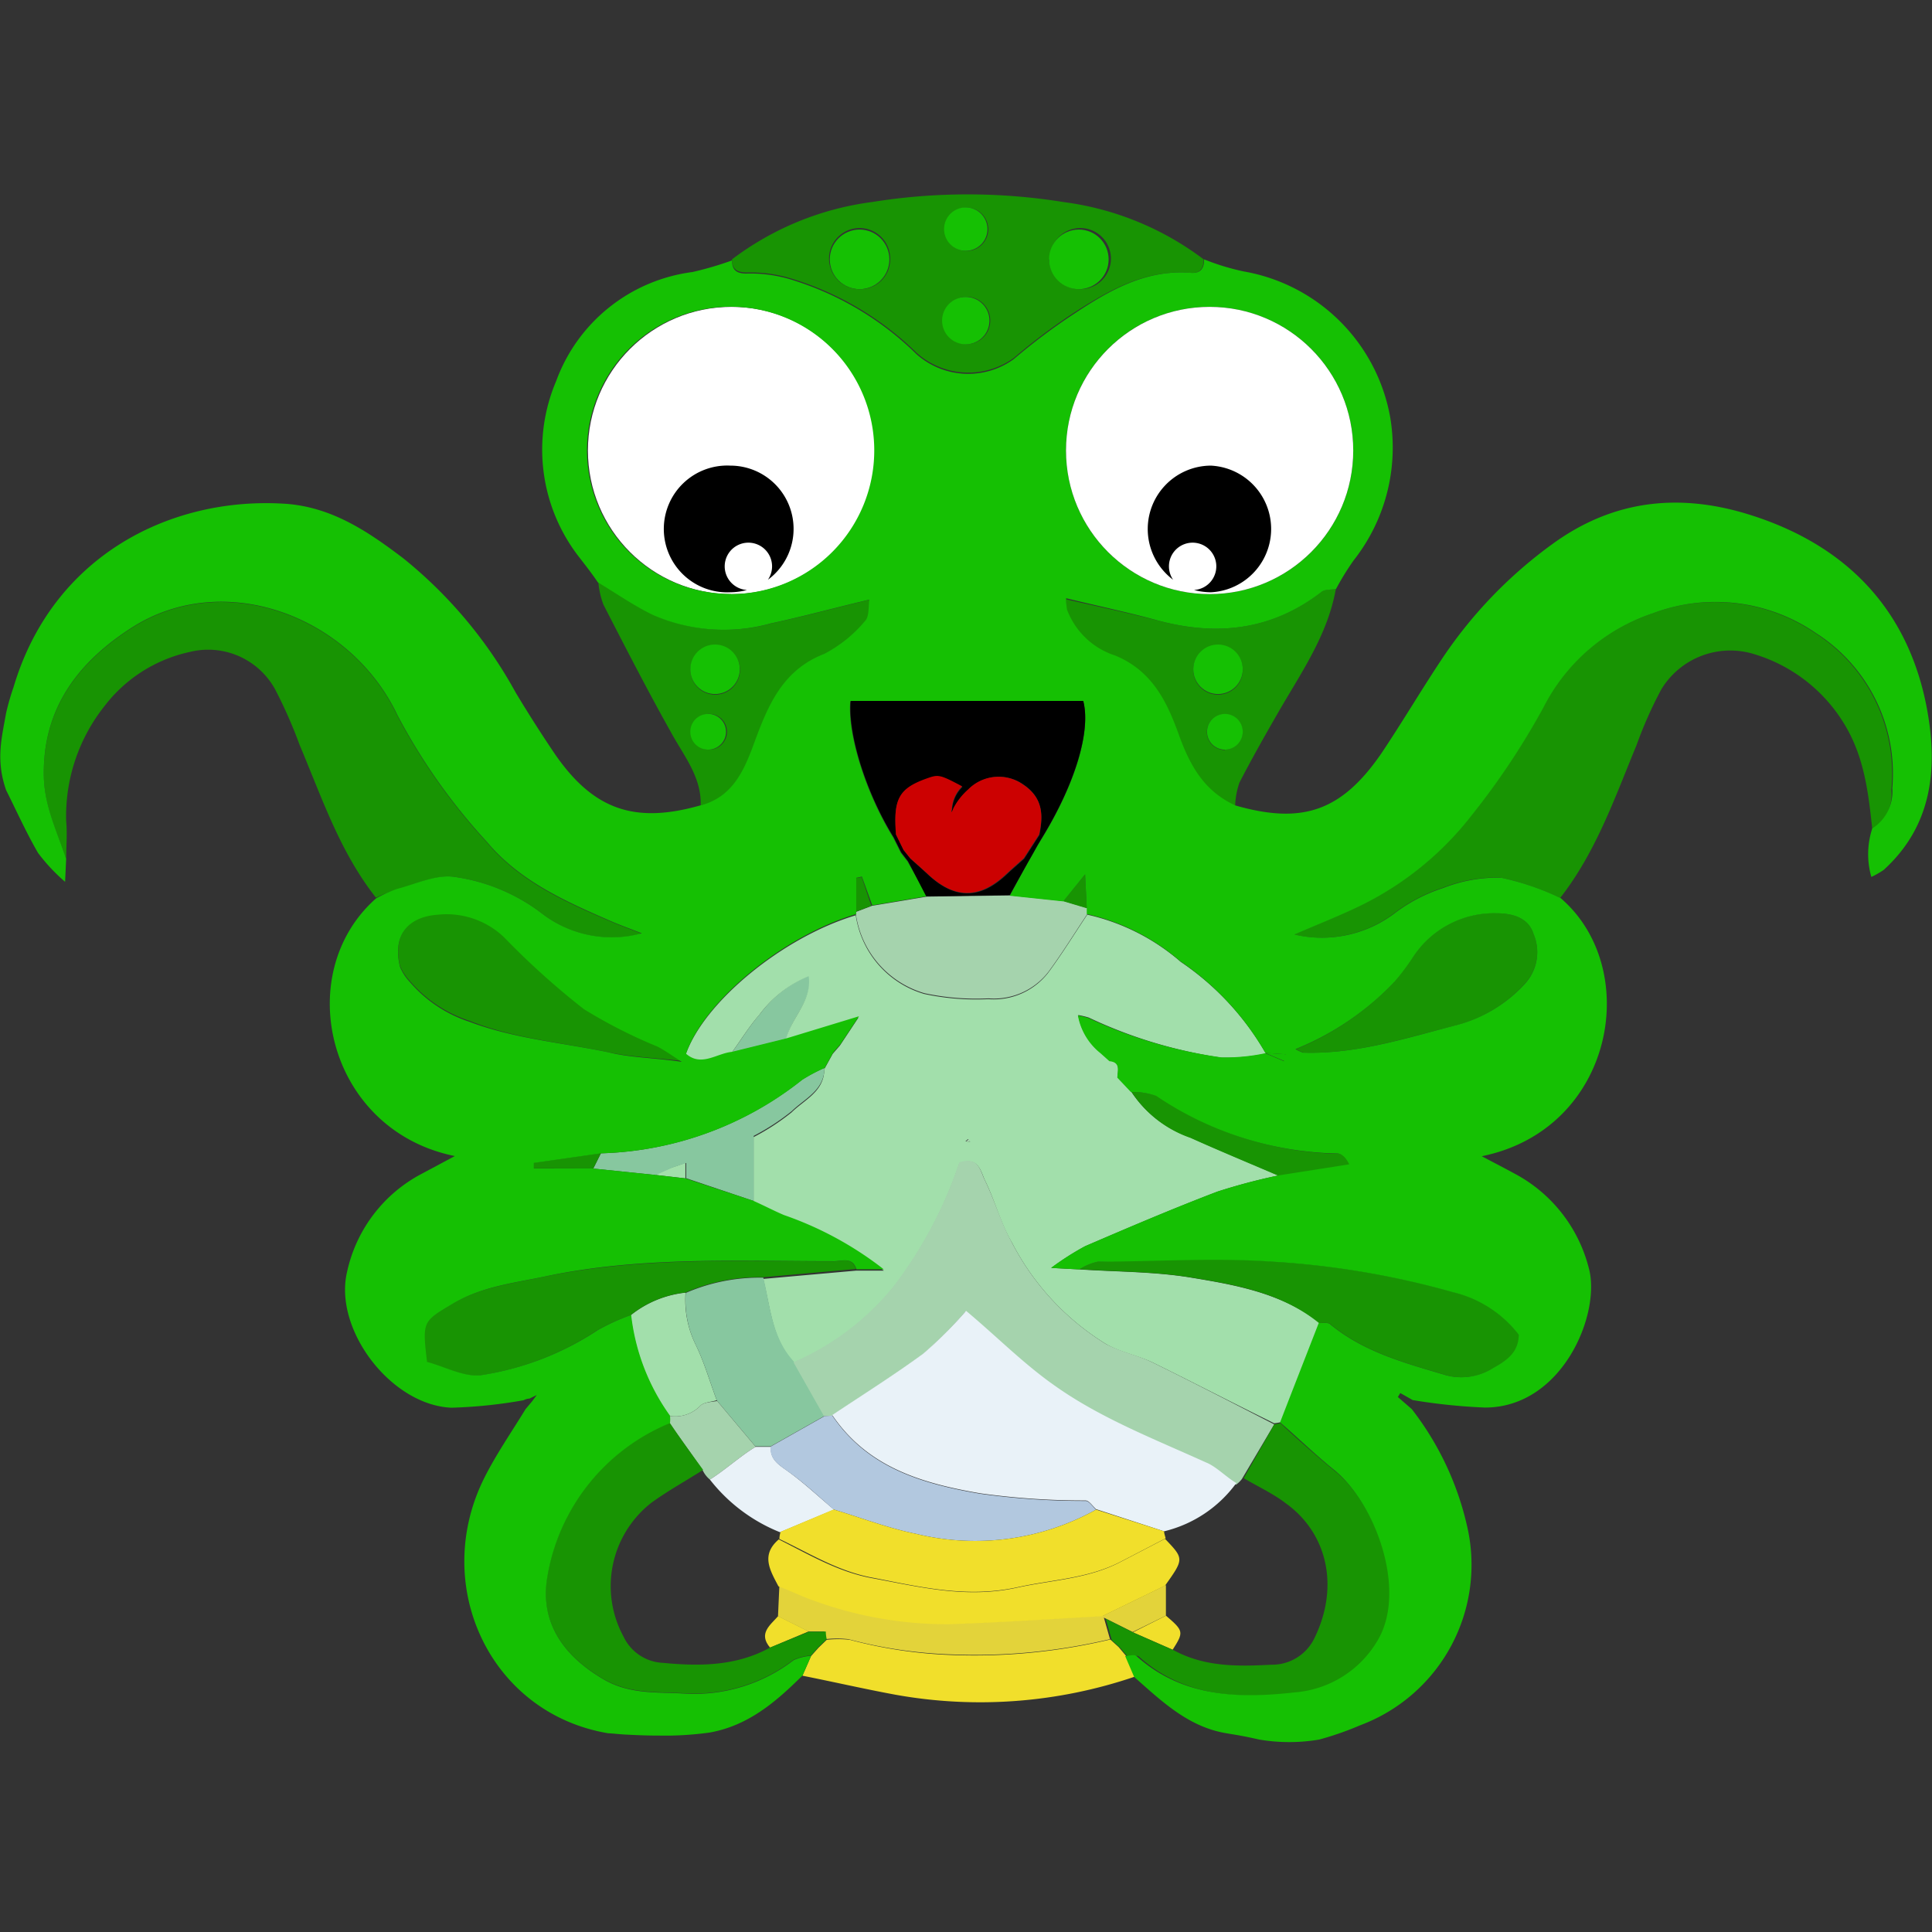<?xml version="1.0" ?>
<svg xmlns="http://www.w3.org/2000/svg" viewBox="0 0 126.45 126.45">
	<rect x="0" y="0" width="126.45" height="126.45" fill="#333333" stroke="none"/>
	<style>
		.cls0 { fill: #f1df2b; }
		.cls1 { fill: #87c79f; }
		.cls2 { fill: #15c003; }
		.cls3 { fill: #a2dfab; }
		.cls4 { fill: #a5d3ad; }
		.cls5 { fill: #e3d33a; }
		.cls6 { fill: #e9f2f8; }
		.cls7 { fill: #b2c8df; }
		.cls8 { fill: #189403; }
		.cls9 { fill: #000; }
		.cls10 { fill: #cc0101; }
		.cls11 { fill: #fff; }
	</style>
	<g transform="translate(-0.6 -0.775)">
		<path d="M73.27 108.08l.55.5.47.56.59 1.37a31.36 31.36 0 01-15.7 1.18c-2-.37-4-.83-6.06-1.24l.56-1.28.5-.56.53-.51a6.86 6.86 0 011.51 0 29.94 29.94 0 006.8 1 38.47 38.47 0 0010.25-1.02z" class="cls0"/>
		<path d="M48.51 69.65c.61-.84 1.16-1.74 1.84-2.52a7.64 7.64 0 013.22-2.51c.22 1.65-1.15 2.71-1.5 4.15z" class="cls1"/>
		<path d="M83.46 69.69l1.35.09-.13.45-1.23-.52z" class="cls2"/>
		<path d="M55.12 69.72l-.55 1z" class="cls3"/>
		<path d="M78.46 84.38c-2.37-.38-4.79-.36-7.19-.52l-1.86-.1a18.14 18.14 0 012.22-1.42c2.86-1.23 5.74-2.46 8.65-3.57a38.92 38.92 0 014-1.06c-1.93-.83-3.87-1.63-5.78-2.49a7.59 7.59 0 01-3.86-3l-.89-.94c0-.45.23-1-.52-1.08l-.58-.52a4.07 4.07 0 01-1.48-2.47 5.87 5.87 0 01.68.16A30.52 30.52 0 0080.56 70a12.51 12.51 0 002.89-.27 18.12 18.12 0 00-5.57-6 14 14 0 00-6.12-3.09c-.84 1.26-1.64 2.56-2.54 3.78a4.51 4.51 0 01-3.93 1.75 16.27 16.27 0 01-4.2-.34 6.32 6.32 0 01-4.48-5.15c-4.76 1.42-9.94 5.67-11.14 9.14 1.05.89 2 0 3-.12.61-.84 1.16-1.74 1.84-2.52a7.58 7.58 0 013.22-2.51c.22 1.65-1.15 2.71-1.5 4.15l4.76-1.45-1.22 1.84-.47.54-.55 1c0 1.47-1.3 2-2.14 2.83a14.94 14.94 0 01-2.49 1.62v4.26c.65.31 1.29.65 2 .93a22.63 22.63 0 016.53 3.55h-1.83l-6.07.54c.48 1.9.57 3.94 2 5.49a17.14 17.14 0 006.58-5 28 28 0 004.27-8.07c1.28-.45 1.39.58 1.68 1.16.65 1.32 1 2.77 1.76 4.06A16.89 16.89 0 0073 88.75c.91.52 2 .72 3 1.18 2.67 1.31 5.31 2.68 8 4a3.54 3.54 0 00.45-.08c.84-2.17 1.69-4.34 2.53-6.5-2.52-1.96-5.55-2.48-8.52-2.97zm-14.67-8.9l.16-.15.15.17zM45.47 85.38a6.89 6.89 0 00-3.59 1.48 14 14 0 002.54 6.59 2.3 2.3 0 002-.65c.22-.25.72-.26 1.09-.38-.46-1.23-.82-2.5-1.39-3.66a6.65 6.65 0 01-.65-3.38zM45.46 76.88c-.42.16-.7.24-1 .35l-1 .44 2 .23z" class="cls3"/>
		<path d="M55.61 69.16l-.47.54z" class="cls3"/>
		<path d="M49.93 79.38v-4.26a14.94 14.94 0 002.49-1.62c.84-.82 2.14-1.36 2.14-2.83a10.84 10.84 0 00-1.47.78 22.14 22.14 0 01-13.16 4.81l-.5 1 4.08.42 1-.44c.26-.11.54-.19 1-.35v1zM52.56 89.89c-1.44-1.55-1.53-3.59-2-5.49a12.14 12.14 0 00-5.08 1 6.65 6.65 0 00.65 3.38c.57 1.16.93 2.43 1.39 3.66l2.52 3h1l3.54-2z" class="cls1"/>
		<path d="M61.1 65.78a16.27 16.27 0 004.2.34 4.51 4.51 0 003.93-1.75c.9-1.22 1.7-2.52 2.54-3.78v-.38l-1.54-.46-3.5-.37-5.47.08-3.59.6-1.05.4v.17a6.32 6.32 0 004.48 5.15zM46.42 92.8a2.3 2.3 0 01-2 .65 2 2 0 010 .49c.72 1 1.45 2 2.18 3.08a1.71 1.71 0 00.46.59c.84-.5 2.13-1.64 3-2.14l-2.52-3c-.4.07-.9.08-1.12.33zM76 89.93c-.95-.46-2-.66-3-1.18a16.89 16.89 0 01-6.18-6.67c-.71-1.29-1.11-2.74-1.76-4.06-.29-.58-.4-1.61-1.68-1.16a28 28 0 01-4.27 8.07 17.14 17.14 0 01-6.58 5l2 3.53a4 4 0 00.49 0c2-1.33 4-2.59 5.93-4a26.92 26.92 0 002.83-2.82c2 1.67 3.77 3.48 5.85 4.93 3 2.12 6.5 3.47 9.87 5 .64.29 1.36 1 2 1.38a1.91 1.91 0 00.38-.37L84 94c-2.7-1.39-5.34-2.76-8-4.07zM64.1 75.5l-.1-.17-.16.15z" class="cls4"/>
		<path d="M53.57 64.62l.24-.41-.24.41z" class="cls1"/>
		<path d="M51.53 106.55l2 1-2.53 1.06c-.78-.92 0-1.46.53-2.06z" class="cls0"/>
		<path d="M54.11 108.59l-.5.56z" class="cls2"/>
		<path d="M76.91 106.52v-2l-4.11 2c-3.32.18-6.64.41-10 .52a25.34 25.34 0 01-8.7-1.48c-.85-.28-1.66-.69-2.49-1l-.09 2 2 1h1.04a2.14 2.14 0 00.06.5 6.86 6.86 0 011.51 0 29.94 29.94 0 006.8 1 38.47 38.47 0 0010.32-1l-.4-1.41 1.88.94z" class="cls5"/>
		<path d="M74.75 107.61l2.16-1.09c1.17 1 1.18 1.07.44 2.23z" class="cls0"/>
		<path d="M74.29 109.14l-.47-.56z" class="cls2"/>
		<path d="M51.65 101.06a11 11 0 01-4.59-3.45c.84-.5 2.13-1.64 3-2.14h1c-.06.76.41 1.11 1 1.52 1.1.78 2.09 1.72 3.13 2.59zM81.52 97.84a8.23 8.23 0 01-4.73 3.16l-4.45-1.45c-.23-.2-.45-.56-.69-.57a48.63 48.63 0 01-6.91-.47c-3.83-.66-7.35-1.7-9.67-5.12 2-1.33 4-2.59 5.93-4a26.92 26.92 0 002.83-2.82c2 1.67 3.77 3.48 5.85 4.93 3 2.12 6.5 3.47 9.87 5 .64.25 1.36 1 1.97 1.34z" class="cls6"/>
		<path d="M55.07 93.42c2.32 3.42 5.84 4.46 9.67 5.12a48.63 48.63 0 006.91.47c.24 0 .46.37.69.57a16.29 16.29 0 01-11.76 1.59c-1.84-.37-3.62-1.06-5.42-1.6-1-.87-2-1.81-3.13-2.59-.58-.41-1.05-.76-1-1.52l3.54-2a4 4 0 00.5-.04z" class="cls7"/>
		<path d="M55.16 99.57c1.8.54 3.58 1.23 5.42 1.6a16.29 16.29 0 0011.76-1.59l4.45 1.42c0 .15.07.31.1.46l-3 1.56c-2.1 1.07-4.42 1.14-6.65 1.63-3.33.74-6.36 0-9.5-.61-2.23-.4-4.13-1.58-6.13-2.54a1.85 1.85 0 01.08-.47z" class="cls0"/>
		<path d="M51.57 101.53c2 1 3.9 2.14 6.13 2.54 3.14.58 6.17 1.35 9.5.61 2.23-.49 4.55-.56 6.65-1.63l3-1.56c1.25 1.31 1.25 1.31 0 3.07l-4.11 2c-3.32.18-6.64.41-10 .52a25.34 25.34 0 01-8.7-1.48c-.85-.28-1.66-.69-2.49-1-.55-1.05-1.17-2.05.02-3.07z" class="cls0"/>
		<circle cx="56.86" cy="17.75" r="1.95" class="cls2"/>
		<path d="M119.42 42.22a11.63 11.63 0 00-10.68-1.29 12.43 12.43 0 00-7.15 6.16 48.68 48.68 0 01-4.65 7A20.76 20.76 0 0189.73 60c-1.36.67-2.77 1.22-4.44 1.94a7.89 7.89 0 006.65-1.46A10.64 10.64 0 0195 58.89a9.73 9.73 0 013.8-.68 17.24 17.24 0 013.91 1.34c2.35-3 3.58-6.57 5-10a27.16 27.16 0 011.62-3.65 5.28 5.28 0 016.12-2.3 10.39 10.39 0 015.84 4.53c1.33 2.16 1.6 4.53 1.86 7a2.86 2.86 0 001.24-2.66 10.91 10.91 0 00-4.97-10.25zM30.37 58.17A12.21 12.21 0 0136 60.51a7.49 7.49 0 006.59 1.37c-.86-.34-1.46-.55-2.05-.81-3-1.29-5.95-2.62-8.09-5.18a39.36 39.36 0 01-5.84-8.27C23.56 41.13 15.29 38 9.23 41.87c-3.53 2.26-5.88 5.33-5.76 9.82.06 1.92.89 3.58 1.46 5.33 0-.84.08-1.68 0-2.52a11.58 11.58 0 012.5-7.5A9.57 9.57 0 0113 43.45a5 5 0 015.6 2.43 30.6 30.6 0 011.61 3.65c1.46 3.45 2.63 7 5 10a9 9 0 011.37-.53c1.26-.37 2.6-1 3.79-.83zM54.07 107.57h-.53L51 108.61c-2.21 1.22-4.62 1.23-7 1a3 3 0 01-2.59-1.72 6.92 6.92 0 011.85-8.78c1.07-.77 2.24-1.42 3.36-2.13-.73-1-1.46-2-2.18-3.08a13.21 13.21 0 00-8 9.92c-.57 3 .93 5.25 3.64 6.84 1.73 1 3.49.83 5.29.94a10.68 10.68 0 007.17-2.19 3.29 3.29 0 011.14-.28l.5-.56.53-.51a2.14 2.14 0 01-.06-.5zM87.9 97c-1.21-1-2.34-2-3.5-3.08a3.54 3.54 0 01-.4.08l-2 3.52c.94.56 1.92 1 2.8 1.68 2.64 1.92 3.49 5.38 1.84 8.77a3.07 3.07 0 01-2.83 1.76c-2.18.12-4.35.15-6.36-.93l-2.6-1.14-1.88-.94.4 1.41.55.5.47.56c.25 0 .6-.1.74 0 3 2.72 6.74 2.79 10.38 2.38a6.9 6.9 0 005.43-3.44c1.78-3.31-.31-9-3.04-11.13zM95.71 85.34a55.62 55.62 0 00-11.87-2c-3.76-.31-7.56-.08-11.35 0a3.46 3.46 0 00-1.22.51c2.4.16 4.82.14 7.19.52 3 .49 6 1 8.47 3 .25 0 .58-.06.74.07 2.22 1.84 4.93 2.55 7.61 3.35a3.9 3.9 0 003.1-.5c.88-.48 1.65-1 1.64-2.16a7.68 7.68 0 00-4.31-2.79zM55.15 83.33c-6.32 0-12.67-.29-18.91 1-2.05.44-4.19.67-6.08 1.81s-2 1.1-1.64 3.78c1.16.3 2.5 1.06 3.66.85a19.05 19.05 0 007.5-2.92 13.78 13.78 0 012.2-1 6.89 6.89 0 013.59-1.48 12.14 12.14 0 015.08-1l6.07-.54c-.25-.83-.95-.49-1.47-.5z" class="cls8"/>
		<path d="M40.43 69.65c1.43.3 2.91.35 4.79.56-.79-.5-1.18-.78-1.6-1a32.92 32.92 0 01-4.81-2.45 51.19 51.19 0 01-5.21-4.69 5.43 5.43 0 00-4.31-1.49c-2 .13-3 1.46-2.51 3.41a3.25 3.25 0 00.65 1 8.68 8.68 0 003.9 2.6c2.93 1.17 6.06 1.41 9.1 2.06zM98.54 60.54a6.32 6.32 0 00-5.46 2.88c-.39.52-.75 1.07-1.18 1.57a18.39 18.39 0 01-6.48 4.45 2.78 2.78 0 00.49.23c3.5.12 6.8-1 10.12-1.82a9.24 9.24 0 004.39-2.71 3.06 3.06 0 00.55-3.25c-.31-1-1.27-1.33-2.43-1.35zM74.66 72.25a7.59 7.59 0 003.86 3c1.91.86 3.85 1.66 5.78 2.49L89 77c-.26-.52-.53-.71-.8-.71a21.9 21.9 0 01-11.82-3.76 4.41 4.41 0 00-1.72-.28zM39.43 77.25l.5-1-4.41.63v.36zM71.62 58l-1.43 1.76 1.54.46zM56.58 58.26v2.2l1.05-.4-.63-1.88zM78.48 18.63c.67.06.9-.28.9-.88A19.33 19.33 0 0070.21 14a39.43 39.43 0 00-12.55 0 19.3 19.3 0 00-9.15 3.75c0 .63.3.84.94.86a9.2 9.2 0 012.68.32 20 20 0 018.46 4.94 5.09 5.09 0 006.37.33 39.21 39.21 0 014-3c2.25-1.44 4.62-2.79 7.52-2.57zM56.86 19.7a2 2 0 112-1.95 1.95 1.95 0 01-2 1.95zm7-5.34a1.42 1.42 0 11-1.42 1.41 1.42 1.42 0 011.37-1.41zm0 8.94a1.55 1.55 0 111.55-1.54 1.54 1.54 0 01-1.6 1.54zm5.45-5.55a2 2 0 111.95 1.95 2 2 0 01-2-1.95zM44.52 48.71c.83 1.53 2 2.91 1.94 4.78 2.15-.55 2.89-2.34 3.55-4.14.9-2.44 1.85-4.73 4.58-5.79a8.73 8.73 0 002.68-2.17c.28-.29.19-.94.26-1.37-2.31.56-4.36 1.11-6.42 1.55a11.57 11.57 0 01-7.78-.57c-1.24-.61-2.38-1.4-3.57-2.12a5.76 5.76 0 00.33 1.46c1.45 2.82 2.91 5.66 4.43 8.37zM47.4 43a1.62 1.62 0 11-1.61 1.62A1.61 1.61 0 0147.4 43zm-.4 4.5a1.17 1.17 0 11-1.16 1.17A1.17 1.17 0 0147 47.5zM70.37 40a3.92 3.92 0 00.06.75 5 5 0 003.15 3c2.5 1 3.42 3.12 4.18 5.22s1.69 3.67 3.68 4.59a5.18 5.18 0 01.28-1.56c.8-1.55 1.66-3.07 2.53-4.58 1.49-2.59 3.24-5.06 3.78-8.09-.32.05-.72 0-.94.18-3.27 2.53-6.88 2.92-10.77 1.86-1.93-.49-3.9-.91-5.95-1.37zm10.4 9.86a1.17 1.17 0 111.16-1.16 1.16 1.16 0 01-1.16 1.13zM80.32 43a1.62 1.62 0 11-1.62 1.62A1.61 1.61 0 0180.32 43z" class="cls8"/>
		<circle cx="71.21" cy="17.75" r="1.95" class="cls2"/>
		<circle cx="63.81" cy="15.77" r="1.42" class="cls2"/>
		<circle cx="63.81" cy="21.76" r="1.55" class="cls2"/>
		<path d="M73.26 70.24l-.01-.01h-.01l.02.01z" class="cls2"/>
		<circle cx="48.48" cy="30.26" r="9.4" class="cls11"/>
		<path d="M48.4 31.25a4.15 4.15 0 100 8.29 4.34 4.34 0 001.09-.15 1.55 1.55 0 111.37-.67 4.14 4.14 0 00-2.46-7.47z" class="cls9"/>
		<path d="M126.7 47.06c-1.25-6.5-5.36-10.65-11.6-12.6-4.54-1.42-8.88-1-12.89 1.92a29.45 29.45 0 00-7.14 7.38C93.67 45.85 92.41 48 91 50.1c-2.6 3.77-5.16 4.65-9.55 3.39-2-.92-2.94-2.54-3.68-4.59s-1.68-4.19-4.18-5.22a5 5 0 01-3.15-3 3.92 3.92 0 01-.06-.75c2 .49 4 .91 5.95 1.44 3.89 1.06 7.5.67 10.77-1.86.22-.17.62-.13.94-.18a17.66 17.66 0 011.15-1.87 11.93 11.93 0 002.4-9.37A11.8 11.8 0 0082 18.54a15.41 15.41 0 01-2.59-.79c0 .6-.23.94-.9.88-2.9-.22-5.27 1.13-7.56 2.65a39.21 39.21 0 00-4 3 5.09 5.09 0 01-6.37-.33A20 20 0 0052.13 19a9.2 9.2 0 00-2.68-.32c-.64 0-.94-.23-.94-.86a21.86 21.86 0 01-2.59.76A11 11 0 0037 25.72a11.45 11.45 0 001.56 11.59c.4.52.78 1 1.17 1.58 1.19.72 2.33 1.51 3.57 2.12a11.57 11.57 0 007.78.56c2.06-.44 4.11-1 6.42-1.55-.07.43 0 1.08-.26 1.37a8.73 8.73 0 01-2.68 2.17c-2.73 1.06-3.68 3.35-4.58 5.79-.66 1.8-1.4 3.59-3.55 4.14-4.29 1.22-7 .29-9.53-3.39q-1.35-2-2.55-4A29.47 29.47 0 0027 37.32c-2.33-1.77-4.73-3.4-7.84-3.58-7.4-.44-15.11 3.39-17.67 12a16.13 16.13 0 00-.49 1.7c-.3 1.69-.68 3.09 0 5.05.69 1.38 1.32 2.78 2.09 4.11a12 12 0 001.77 1.89L4.93 57c-.57-1.75-1.4-3.41-1.46-5.33-.12-4.49 2.23-7.56 5.76-9.82 6.06-3.87 14.33-.74 17.39 5.75a39.36 39.36 0 005.84 8.27c2.14 2.56 5.12 3.89 8.09 5.18.59.26 1.19.47 2.05.81a7.49 7.49 0 01-6.6-1.35 12.21 12.21 0 00-5.64-2.34c-1.19-.19-2.53.46-3.79.79a9 9 0 00-1.35.61c-5.6 4.93-3.2 15.18 5.15 16.87L28.2 77.6a9.53 9.53 0 00-4.88 6.4c-.91 3.79 2.88 8.75 6.83 8.91a31.76 31.76 0 004.72-.49 1 1 0 01.39-.11l.47-.23-.31.42-.42.5c-.91 1.49-1.91 2.93-2.69 4.48-3.55 7.06.37 15.45 8.11 16.74.2 0 .7.06 1.08.08 1.36.07 1.65.07 3 .07a21.7 21.7 0 002.55-.2c2.52-.45 4.33-2 6.08-3.74l.56-1.28a3.29 3.29 0 00-1.14.28 10.68 10.68 0 01-7.17 2.19c-1.8-.11-3.56.07-5.29-.94-2.71-1.59-4.21-3.83-3.64-6.84a13.21 13.21 0 018-9.92 2 2 0 000-.49 14 14 0 01-2.54-6.59 13.78 13.78 0 00-2.2 1 19.05 19.05 0 01-7.5 2.92c-1.16.21-2.5-.55-3.66-.85-.32-2.68-.27-2.63 1.64-3.78s4-1.37 6.08-1.81c6.24-1.32 12.59-1 18.91-1 .52 0 1.22-.31 1.47.53h1.79a22.63 22.63 0 00-6.53-3.55c-.66-.28-1.3-.62-2-.93l-4.45-1.47-2-.23-4.08-.42h-3.84v-.36l4.41-.63a22.14 22.14 0 0013.16-4.81 10.84 10.84 0 011.47-.78l.55-1 .47-.54 1.22-1.84-4.76 1.45-3.56.88c-1 .1-2 1-3 .12 1.2-3.47 6.38-7.72 11.14-9.14v-2.37l.37-.08.68 1.88 3.59-.6L60 57.16l-.44-.57-.5-1c-1.79-2.89-3-6.75-2.81-8.92H71.5c.5 1.93-.47 5.3-2.68 8.94-.49.77-.48.86-.95 1.6l-1.18 2.19 3.5.37L71.62 58l.11 2.22v.38a14 14 0 016.12 3.09 18.12 18.12 0 015.57 6l1.35.09-.13.45-1.23-.52a12.51 12.51 0 01-2.89.27 30.52 30.52 0 01-8.69-2.58 5.87 5.87 0 00-.68-.16 4.07 4.07 0 001.48 2.47l.58.52c.75.07.53.63.52 1.08l.89.94a4.41 4.41 0 011.67.26 21.9 21.9 0 0011.82 3.76c.27 0 .54.19.8.71l-4.65.73a38.92 38.92 0 00-4 1.06c-2.91 1.11-5.79 2.34-8.65 3.57a18.14 18.14 0 00-2.22 1.42l1.86.1a3.46 3.46 0 011.22-.51c3.79 0 7.59-.27 11.35 0a55.62 55.62 0 0111.87 2 7.68 7.68 0 014.31 2.78c0 1.13-.76 1.68-1.64 2.16a3.9 3.9 0 01-3.1.5c-2.68-.8-5.39-1.51-7.61-3.35-.16-.13-.49-.06-.74-.07-.84 2.16-1.69 4.33-2.53 6.5 1.16 1 2.29 2.1 3.5 3.08 2.73 2.18 4.82 7.87 2.91 11.15a6.9 6.9 0 01-5.43 3.44c-3.64.41-7.36.34-10.38-2.38-.14-.12-.49 0-.74 0l.59 1.37c1.79 1.58 3.53 3.26 6 3.68.68.12 1 .15 2.19.42a11.72 11.72 0 003.92 0 20.05 20.05 0 002.67-.93 11.21 11.21 0 007-13.09A19.48 19.48 0 0093 93l-.91-.79.16-.26.81.46a38.12 38.12 0 004.73.49c5.08 0 7.61-6.16 6.8-9.12a9.7 9.7 0 00-4.82-6.17c-.66-.36-1.34-.71-2.19-1.16 8.65-1.75 10.57-12.24 5.17-16.89a17.24 17.24 0 00-3.91-1.34 9.73 9.73 0 00-3.8.68 10.64 10.64 0 00-3.07 1.58 7.89 7.89 0 01-6.65 1.46c1.67-.72 3.08-1.27 4.44-1.94a20.76 20.76 0 007.21-5.92 48.68 48.68 0 004.65-7 12.43 12.43 0 017.15-6.16 11.63 11.63 0 0110.68 1.29 10.91 10.91 0 015 10.15 2.86 2.86 0 01-1.31 2.64 5.42 5.42 0 00-.06 3.17 5.46 5.46 0 00.81-.46c3.21-2.92 3.56-6.71 2.81-10.65zm-46.93-26.2a9.4 9.4 0 11-9.4 9.4 9.39 9.39 0 019.4-9.4zM40.43 69.65c-3-.63-6.17-.89-9.1-2a8.68 8.68 0 01-3.9-2.6 3.25 3.25 0 01-.65-1c-.5-2 .47-3.28 2.51-3.41a5.43 5.43 0 014.31 1.49 51.19 51.19 0 005.21 4.69 32.92 32.92 0 004.81 2.45c.42.21.81.49 1.6 1-1.88-.27-3.36-.27-4.79-.62zm8-30a9.4 9.4 0 119.39-9.4 9.4 9.4 0 01-9.34 9.41zM91.9 65c.43-.5.79-1 1.18-1.57a6.32 6.32 0 015.46-2.88c1.16 0 2.12.35 2.43 1.35a3.06 3.06 0 01-.55 3.25 9.24 9.24 0 01-4.42 2.7c-3.32.85-6.62 1.94-10.12 1.82a2.78 2.78 0 01-.49-.23A18.39 18.39 0 0091.9 65z" class="cls2"/>
		<circle cx="79.77" cy="30.26" r="9.4" class="cls11"/>
		<path d="M79.85 31.25a4.15 4.15 0 010 8.29 4.42 4.42 0 01-1.1-.15 1.55 1.55 0 10-1.37-.67 4.15 4.15 0 012.47-7.47z" class="cls9"/>
		<circle cx="47.4" cy="44.58" r="1.62" class="cls2"/>
		<circle cx="46.95" cy="48.67" r="1.17" class="cls2"/>
		<circle cx="80.32" cy="44.58" r="1.62" class="cls2"/>
		<circle cx="80.77" cy="48.67" r="1.17" class="cls2"/>
		<path d="M71.5 46.65H56.28c-.19 2.17 1 6 2.81 8.92l.5 1 .44.57 1.19 2.3 5.47-.08c.39-.72 1.43-2.56 1.84-3.3l.29-.49C71 52 72 48.58 71.5 46.65zm-2.87 8.78l-1 1.55c-.37.34-.75.66-1.11 1-1.78 1.69-3.43 1.69-5.22 0-.36-.34-.74-.67-1.11-1l-.44-.55-.49-1c-.21-2.33.16-3 2-3.66.77-.27.83-.29 2.33.51a2.27 2.27 0 00-.67 1.43s-.12.57.1 0a4.32 4.32 0 01.98-1.27 2.79 2.79 0 013.61-.3c1.25.86 1.28 1.99 1.02 3.29z" class="cls9"/>
		<path d="M67.58 52.14a2.79 2.79 0 00-3.61.3 4.32 4.32 0 00-.97 1.23c-.22.57-.1 0-.1 0a2.27 2.27 0 01.67-1.43c-1.5-.8-1.56-.78-2.33-.51-1.81.65-2.18 1.33-2 3.66l.49 1 .44.55c.37.34.75.67 1.11 1 1.79 1.7 3.44 1.7 5.22 0 .36-.34.74-.66 1.11-1l1-1.55c.28-1.26.25-2.39-1.03-3.25z" class="cls10"/>
	</g>
</svg>